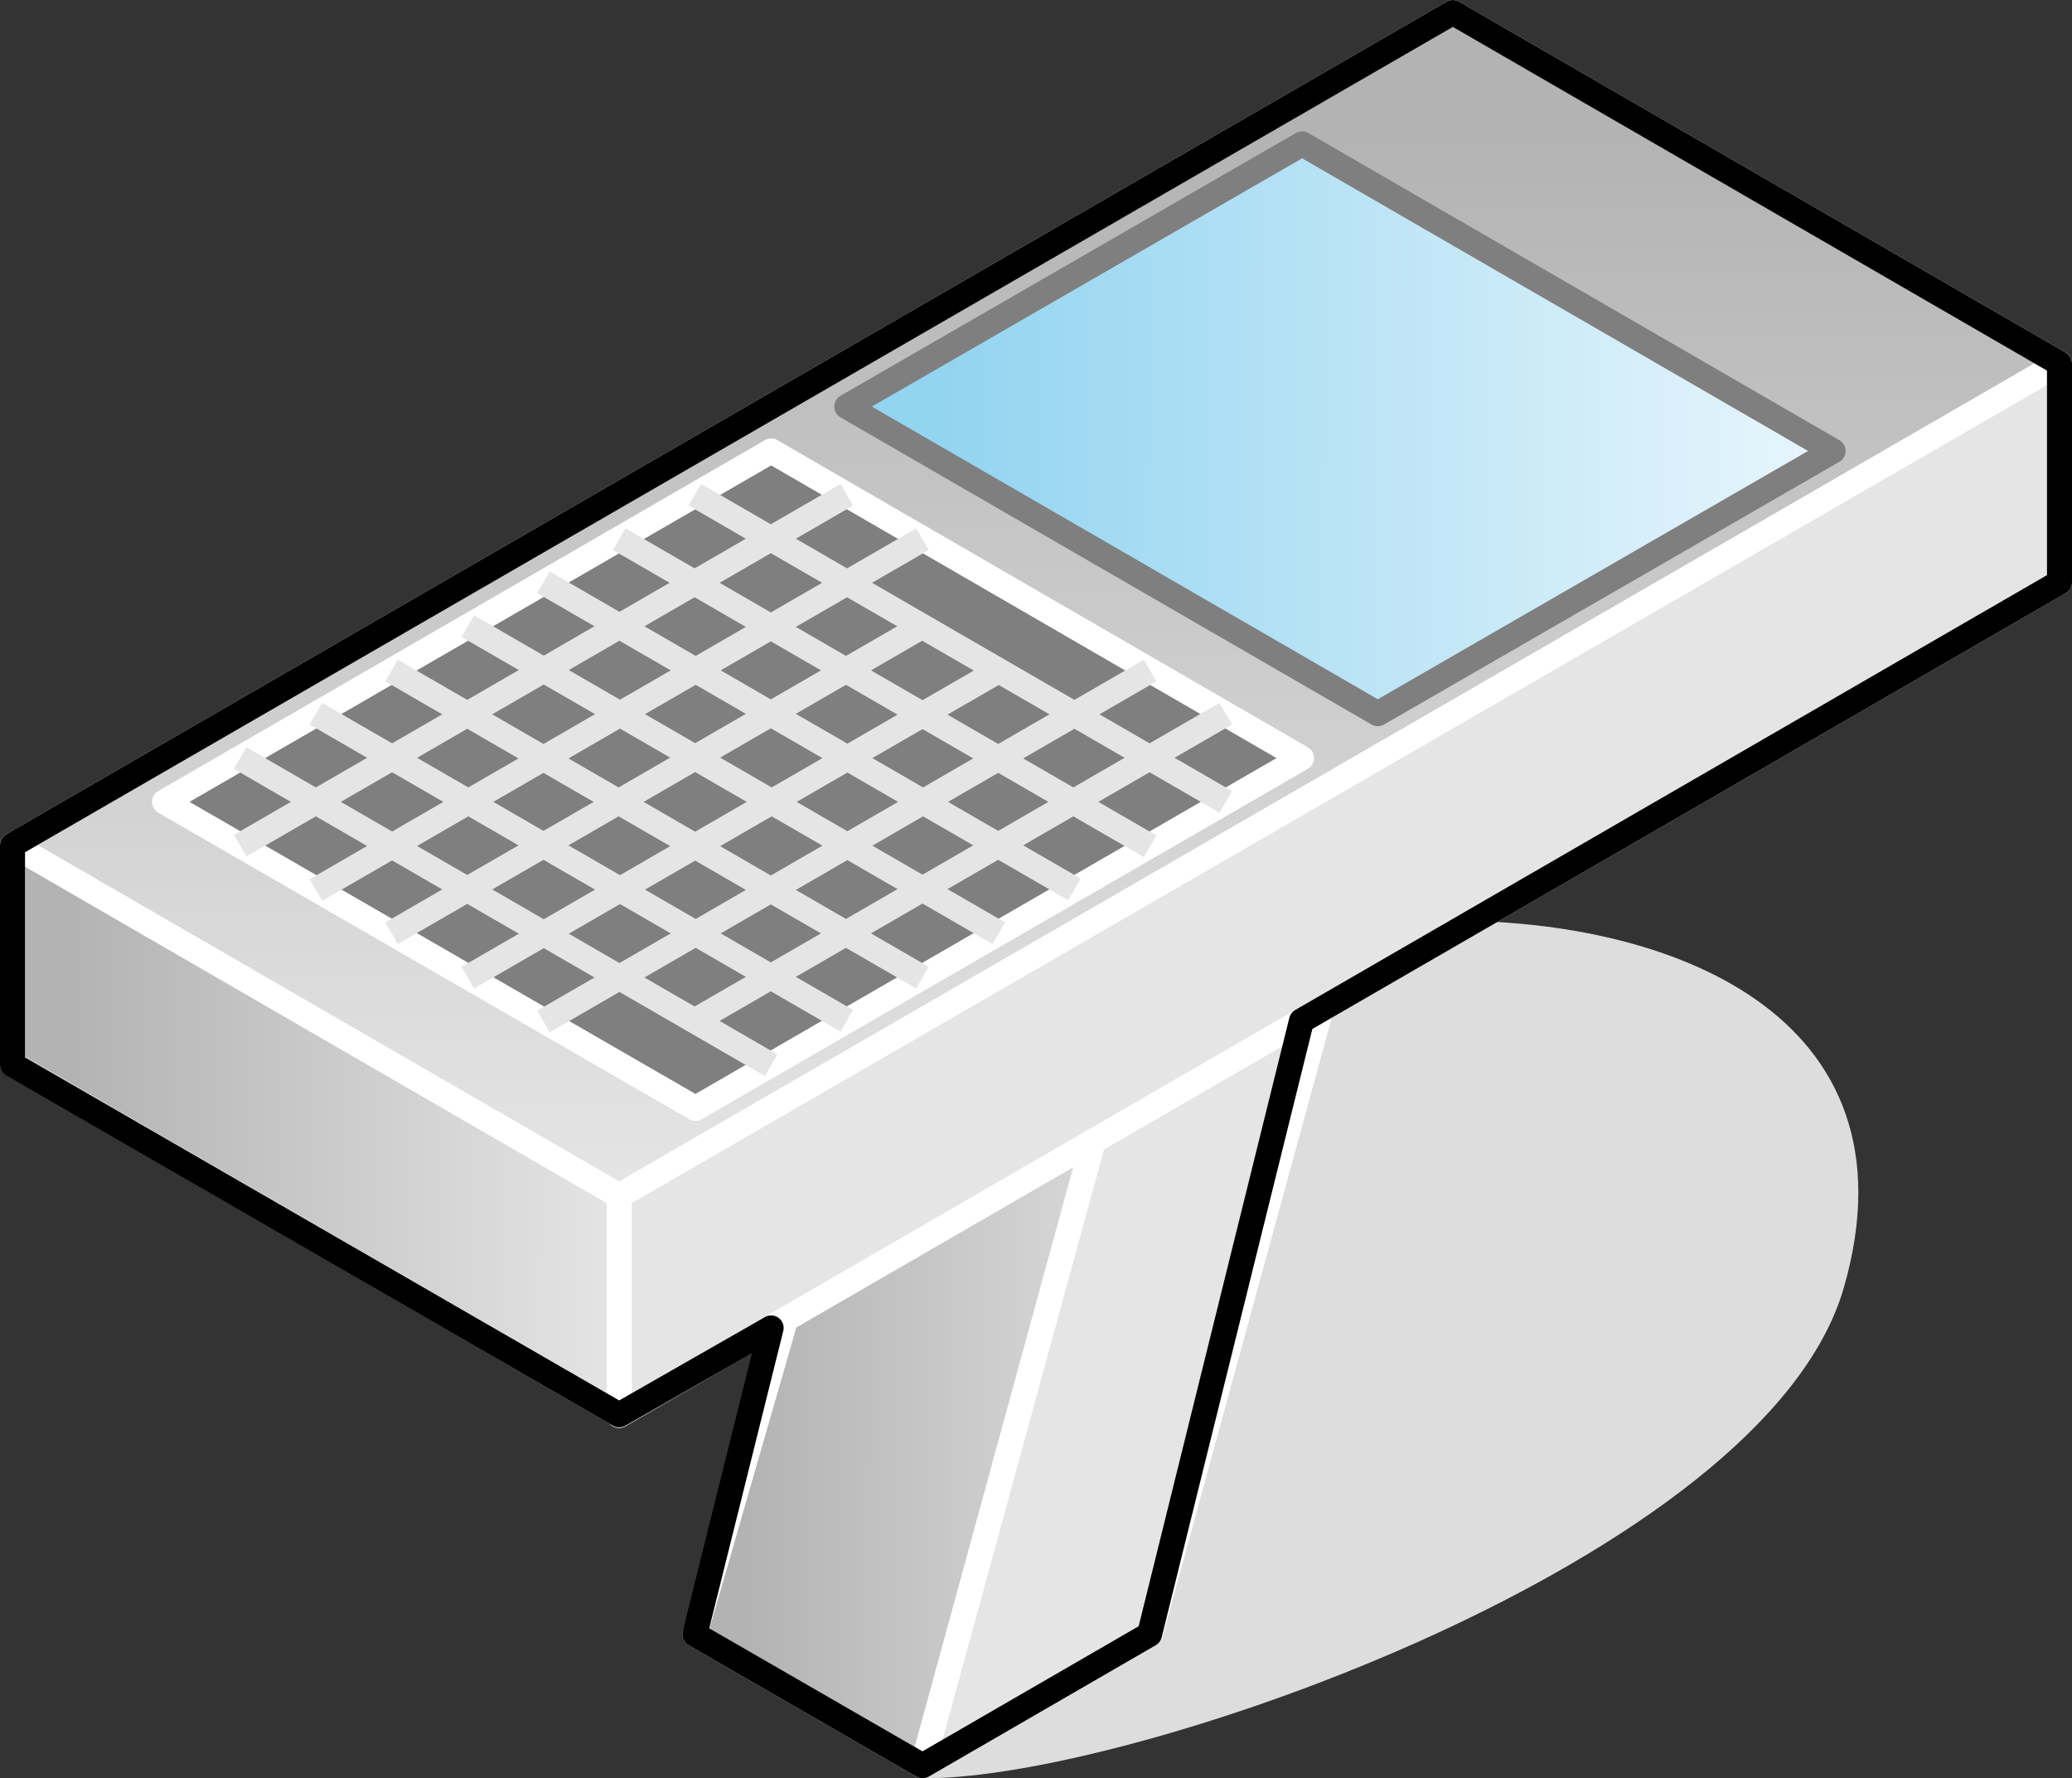 <?xml version="1.0" encoding="UTF-8"?>

<svg version="1.2" baseProfile="tiny" width="33.13mm" height="28.43mm" viewBox="3598 3114 3313 2843" preserveAspectRatio="xMidYMid" fill-rule="evenodd" stroke-width="28.222" stroke-linejoin="round" xmlns="http://www.w3.org/2000/svg" xmlns:xlink="http://www.w3.org/1999/xlink" xml:space="preserve">
 <rect x="3598" y="3114" width="3313" height="2843" fill="#333333" stroke="none"/>
 <g visibility="visible" id="Slide_1">
  <g id="DrawingGroup_1">
   <g>
    <path fill="rgb(221,221,221)" stroke="none" d="M 5077,5937 C 5411,5937 6406,5587 6527,5167 6648,4746 6254,4606 5922,4606 5922,4816 4957,4396 5077,5937 Z"/>
    <path fill="none" stroke="rgb(221,221,221)" id="Drawing_1_0" stroke-width="40" stroke-linejoin="round" d="M 5077,5937 C 5411,5937 6406,5587 6527,5167 6648,4746 6254,4606 5922,4606 5922,4816 4957,4396 5077,5937 Z"/>
   </g>
   <g id="DrawingGroup_2">
    <g>
     <defs>
      <linearGradient id="Gradient_290" gradientUnits="userSpaceOnUse" x1="4706" y1="4990" x2="5559" y2="4992">
       <stop offset="0.1" stop-color="rgb(179,179,179)"/>
       <stop offset="1" stop-color="rgb(229,229,229)"/>
      </linearGradient>
     </defs>
     <path fill="url(#Gradient_290)" stroke="rgb(255,255,255)" id="Drawing_2_0" stroke-width="40" stroke-linejoin="round" d="M 4709,5727 L 5194,4045 5558,4255 5073,5937 4709,5727 Z"/>
    </g>
    <g>
     <path fill="rgb(179,179,179)" stroke="none" d="M 5162,5613 L 5437,4606 5801,4396 5468,5613 5162,5613 Z"/>
     <path fill="rgb(180,180,180)" stroke="none" d="M 5468,5613 L 5437,5727 5073,5937 5162,5613 5468,5613 Z M 5166,5598 L 5437,4606 5801,4396 5472,5598 5166,5598 Z"/>
     <path fill="rgb(181,181,181)" stroke="none" d="M 5472,5598 L 5437,5727 5073,5937 5166,5598 5472,5598 Z M 5170,5582 L 5437,4606 5801,4396 5477,5582 5170,5582 Z"/>
     <path fill="rgb(182,182,182)" stroke="none" d="M 5477,5582 L 5437,5727 5073,5937 5170,5582 5477,5582 Z M 5174,5567 L 5437,4606 5801,4396 5481,5567 5174,5567 Z"/>
     <path fill="rgb(183,183,183)" stroke="none" d="M 5481,5567 L 5437,5727 5073,5937 5174,5567 5481,5567 Z M 5179,5551 L 5437,4606 5801,4396 5485,5551 5179,5551 Z"/>
     <path fill="rgb(184,184,184)" stroke="none" d="M 5485,5551 L 5437,5727 5073,5937 5179,5551 5485,5551 Z M 5183,5536 L 5437,4606 5801,4396 5489,5536 5183,5536 Z"/>
     <path fill="rgb(185,185,185)" stroke="none" d="M 5489,5536 L 5437,5727 5073,5937 5183,5536 5489,5536 Z M 5187,5520 L 5437,4606 5801,4396 5494,5520 5187,5520 Z"/>
     <path fill="rgb(186,186,186)" stroke="none" d="M 5494,5520 L 5437,5727 5073,5937 5187,5520 5494,5520 Z M 5191,5505 L 5437,4606 5801,4396 5498,5505 5191,5505 Z"/>
     <path fill="rgb(187,187,187)" stroke="none" d="M 5498,5505 L 5437,5727 5073,5937 5191,5505 5498,5505 Z M 5195,5490 L 5437,4606 5801,4396 5502,5490 5195,5490 Z"/>
     <path fill="rgb(188,188,188)" stroke="none" d="M 5502,5490 L 5437,5727 5073,5937 5195,5490 5502,5490 Z M 5200,5474 L 5437,4606 5801,4396 5506,5474 5200,5474 Z"/>
     <path fill="rgb(189,189,189)" stroke="none" d="M 5506,5474 L 5437,5727 5073,5937 5200,5474 5506,5474 Z M 5204,5459 L 5437,4606 5801,4396 5510,5459 5204,5459 Z"/>
     <path fill="rgb(190,190,190)" stroke="none" d="M 5510,5459 L 5437,5727 5073,5937 5204,5459 5510,5459 Z M 5208,5443 L 5437,4606 5801,4396 5515,5443 5208,5443 Z"/>
     <path fill="rgb(191,191,191)" stroke="none" d="M 5515,5443 L 5437,5727 5073,5937 5208,5443 5515,5443 Z M 5212,5428 L 5437,4606 5801,4396 5519,5428 5212,5428 Z"/>
     <path fill="rgb(192,192,192)" stroke="none" d="M 5519,5428 L 5437,5727 5073,5937 5212,5428 5519,5428 Z M 5217,5412 L 5437,4606 5801,4396 5523,5412 5217,5412 Z"/>
     <path fill="rgb(193,193,193)" stroke="none" d="M 5523,5412 L 5437,5727 5073,5937 5217,5412 5523,5412 Z M 5221,5397 L 5437,4606 5801,4396 5527,5397 5221,5397 Z"/>
     <path fill="rgb(194,194,194)" stroke="none" d="M 5527,5397 L 5437,5727 5073,5937 5221,5397 5527,5397 Z M 5225,5381 L 5437,4606 5801,4396 5532,5381 5225,5381 Z"/>
     <path fill="rgb(195,195,195)" stroke="none" d="M 5532,5381 L 5437,5727 5073,5937 5225,5381 5532,5381 Z M 5799,4403 L 5536,5366 5229,5366 5437,4606 5799,4397 5799,4403 Z"/>
     <path fill="rgb(196,196,196)" stroke="none" d="M 5536,5366 L 5437,5727 5073,5937 5229,5366 5536,5366 Z M 5799,4397 L 5801,4396 5799,4403 5799,4397 Z M 5784,4458 L 5540,5351 5233,5351 5437,4606 5784,4406 5784,4458 Z"/>
     <path fill="rgb(197,197,197)" stroke="none" d="M 5540,5351 L 5437,5727 5073,5937 5233,5351 5540,5351 Z M 5784,4406 L 5801,4396 5784,4458 5784,4406 Z M 5768,4517 L 5544,5335 5238,5335 5437,4606 5768,4415 5768,4517 Z"/>
     <path fill="rgb(198,198,198)" stroke="none" d="M 5544,5335 L 5437,5727 5073,5937 5238,5335 5544,5335 Z M 5768,4415 L 5801,4396 5768,4517 5768,4415 Z M 5753,4572 L 5548,5320 5242,5320 5437,4606 5753,4424 5753,4572 Z"/>
     <path fill="rgb(199,199,199)" stroke="none" d="M 5548,5320 L 5437,5727 5073,5937 5242,5320 5548,5320 Z M 5753,4424 L 5801,4396 5753,4572 5753,4424 Z M 5737,4630 L 5553,5304 5246,5304 5437,4606 5737,4433 5737,4630 Z"/>
     <path fill="rgb(200,200,200)" stroke="none" d="M 5553,5304 L 5437,5727 5073,5937 5246,5304 5553,5304 Z M 5737,4433 L 5801,4396 5737,4630 5737,4433 Z M 5722,4685 L 5557,5289 5250,5289 5437,4606 5722,4442 5722,4685 Z"/>
     <path fill="rgb(201,201,201)" stroke="none" d="M 5557,5289 L 5437,5727 5073,5937 5250,5289 5557,5289 Z M 5722,4442 L 5801,4396 5722,4685 5722,4442 Z M 5706,4743 L 5561,5273 5255,5273 5437,4606 5706,4451 5706,4743 Z"/>
     <path fill="rgb(202,202,202)" stroke="none" d="M 5561,5273 L 5437,5727 5073,5937 5255,5273 5561,5273 Z M 5706,4451 L 5801,4396 5706,4743 5706,4451 Z M 5691,4798 L 5565,5258 5259,5258 5437,4606 5691,4459 5691,4798 Z"/>
     <path fill="rgb(203,203,203)" stroke="none" d="M 5565,5258 L 5437,5727 5073,5937 5259,5258 5565,5258 Z M 5691,4459 L 5801,4396 5691,4798 5691,4459 Z M 5675,4471 L 5675,4857 5570,5242 5263,5242 5437,4606 5671,4471 5675,4471 Z"/>
     <path fill="rgb(204,204,204)" stroke="none" d="M 5570,5242 L 5437,5727 5073,5937 5263,5242 5570,5242 Z M 5675,4471 L 5671,4471 5801,4396 5675,4857 5675,4471 Z M 5660,4487 L 5660,4912 5574,5227 5267,5227 5437,4606 5643,4487 5660,4487 Z"/>
     <path fill="rgb(205,205,205)" stroke="none" d="M 5574,5227 L 5437,5727 5073,5937 5267,5227 5574,5227 Z M 5660,4487 L 5643,4487 5801,4396 5660,4912 5660,4487 Z M 5645,4502 L 5645,4966 5578,5212 5271,5212 5437,4606 5617,4502 5645,4502 Z"/>
     <path fill="rgb(206,206,206)" stroke="none" d="M 5578,5212 L 5437,5727 5073,5937 5271,5212 5578,5212 Z M 5645,4502 L 5617,4502 5801,4396 5645,4966 5645,4502 Z M 5629,4518 L 5629,5025 5582,5196 5276,5196 5437,4606 5590,4518 5629,4518 Z"/>
     <path fill="rgb(207,207,207)" stroke="none" d="M 5582,5196 L 5437,5727 5073,5937 5276,5196 5582,5196 Z M 5629,4518 L 5590,4518 5801,4396 5629,5025 5629,4518 Z M 5614,4533 L 5614,5080 5586,5181 5280,5181 5437,4606 5564,4533 5614,4533 Z"/>
     <path fill="rgb(208,208,208)" stroke="none" d="M 5586,5181 L 5437,5727 5073,5937 5280,5181 5586,5181 Z M 5614,4533 L 5564,4533 5801,4396 5614,5080 5614,4533 Z M 5598,4549 L 5598,5138 5591,5165 5284,5165 5437,4606 5536,4549 5598,4549 Z"/>
     <path fill="rgb(209,209,209)" stroke="none" d="M 5591,5165 L 5437,5727 5073,5937 5284,5165 5591,5165 Z M 5598,4549 L 5536,4549 5801,4396 5598,5138 5598,4549 Z M 5583,4564 L 5583,5150 5288,5150 5437,4606 5510,4564 5583,4564 Z"/>
     <path fill="rgb(210,210,210)" stroke="none" d="M 5583,5150 L 5583,4564 5510,4564 5801,4396 5437,5727 5073,5937 5288,5150 5583,5150 Z M 5567,4580 L 5567,5134 5293,5134 5437,4606 5482,4580 5567,4580 Z"/>
     <path fill="rgb(211,211,211)" stroke="none" d="M 5567,5134 L 5567,4580 5482,4580 5801,4396 5437,5727 5073,5937 5293,5134 5567,5134 Z M 5552,4595 L 5552,5119 5297,5119 5437,4606 5456,4595 5552,4595 Z"/>
     <path fill="rgb(212,212,212)" stroke="none" d="M 5552,5119 L 5552,4595 5456,4595 5801,4396 5437,5727 5073,5937 5297,5119 5552,5119 Z M 5537,4610 L 5537,5104 5301,5104 5436,4610 5537,4610 Z"/>
     <path fill="rgb(213,213,213)" stroke="none" d="M 5537,5104 L 5537,4610 5436,4610 5437,4606 5801,4396 5437,5727 5073,5937 5301,5104 5537,5104 Z M 5521,4626 L 5521,5088 5305,5088 5432,4626 5521,4626 Z"/>
     <path fill="rgb(214,214,214)" stroke="none" d="M 5521,5088 L 5521,4626 5432,4626 5437,4606 5801,4396 5437,5727 5073,5937 5305,5088 5521,5088 Z M 5506,4641 L 5506,5073 5309,5073 5427,4641 5506,4641 Z"/>
     <path fill="rgb(215,215,215)" stroke="none" d="M 5506,5073 L 5506,4641 5427,4641 5437,4606 5801,4396 5437,5727 5073,5937 5309,5073 5506,5073 Z M 5490,4657 L 5490,5057 5314,5057 5423,4657 5490,4657 Z"/>
     <path fill="rgb(216,216,216)" stroke="none" d="M 5490,5057 L 5490,4657 5423,4657 5437,4606 5801,4396 5437,5727 5073,5937 5314,5057 5490,5057 Z M 5475,4672 L 5475,5042 5318,5042 5419,4672 5475,4672 Z"/>
     <path fill="rgb(217,217,217)" stroke="none" d="M 5475,5042 L 5475,4672 5419,4672 5437,4606 5801,4396 5437,5727 5073,5937 5318,5042 5475,5042 Z M 5459,4688 L 5459,5026 5322,5026 5415,4688 5459,4688 Z"/>
     <path fill="rgb(218,218,218)" stroke="none" d="M 5459,5026 L 5459,4688 5415,4688 5437,4606 5801,4396 5437,5727 5073,5937 5322,5026 5459,5026 Z M 5444,4703 L 5444,5011 5326,5011 5410,4703 5444,4703 Z"/>
     <path fill="rgb(219,219,219)" stroke="none" d="M 5444,5011 L 5444,4703 5410,4703 5437,4606 5801,4396 5437,5727 5073,5937 5326,5011 5444,5011 Z M 5428,4719 L 5428,4995 5331,4995 5406,4719 5428,4719 Z"/>
     <path fill="rgb(220,220,220)" stroke="none" d="M 5428,4995 L 5428,4719 5406,4719 5437,4606 5801,4396 5437,5727 5073,5937 5331,4995 5428,4995 Z M 5413,4734 L 5413,4980 5335,4980 5402,4734 5413,4734 Z"/>
     <path fill="rgb(221,221,221)" stroke="none" d="M 5413,4980 L 5413,4734 5402,4734 5437,4606 5801,4396 5437,5727 5073,5937 5335,4980 5413,4980 Z M 5398,4749 L 5398,4965 5339,4965 5398,4749 5398,4749 Z"/>
     <path fill="rgb(222,222,222)" stroke="none" d="M 5398,4965 L 5398,4749 5398,4749 5437,4606 5801,4396 5437,5727 5073,5937 5339,4965 5398,4965 Z M 5382,4949 L 5343,4949 5382,4807 5382,4949 Z"/>
     <path fill="rgb(223,223,223)" stroke="none" d="M 5382,4949 L 5382,4807 5437,4606 5801,4396 5437,5727 5073,5937 5343,4949 5382,4949 Z M 5367,4934 L 5347,4934 5367,4862 5367,4934 Z"/>
     <path fill="rgb(224,224,224)" stroke="none" d="M 5367,4934 L 5367,4862 5437,4606 5801,4396 5437,5727 5073,5937 5347,4934 5367,4934 Z"/>
     <path fill="rgb(225,225,225)" stroke="none" d="M 5073,5937 L 5437,4606 5801,4396 5437,5727 5073,5937 Z"/>
     <path fill="rgb(226,226,226)" stroke="none" d="M 5073,5937 L 5437,4606 5801,4396 5437,5727 5073,5937 Z"/>
     <path fill="rgb(227,227,227)" stroke="none" d="M 5073,5937 L 5437,4606 5801,4396 5437,5727 5073,5937 Z"/>
     <path fill="rgb(229,229,229)" stroke="none" d="M 5073,5937 L 5437,4606 5801,4396 5437,5727 5073,5937 Z"/>
     <path fill="none" stroke="rgb(255,255,255)" id="Drawing_3_0" stroke-width="40" stroke-linejoin="round" d="M 5073,5937 L 5437,4606 5801,4396 5437,5727 5073,5937 Z"/>
    </g>
    <g>
     <defs>
      <linearGradient id="Gradient_291" gradientUnits="userSpaceOnUse" x1="5254" y1="3134" x2="5254" y2="5026">
       <stop offset="0.1" stop-color="rgb(179,179,179)"/>
       <stop offset="1" stop-color="rgb(229,229,229)"/>
      </linearGradient>
     </defs>
     <path fill="url(#Gradient_291)" stroke="rgb(255,255,255)" id="Drawing_4_0" stroke-width="40" stroke-linejoin="round" d="M 4588,5026 L 3618,4465 5921,3134 6891,3695 4588,5026 Z"/>
    </g>
    <g>
     <path fill="rgb(127,127,127)" stroke="none" d="M 3861,4396 L 4831,3835 5679,4326 4710,4886 3861,4396 Z"/>
     <path fill="none" stroke="rgb(255,255,255)" id="Drawing_5_0" stroke-width="40" stroke-linejoin="round" d="M 3861,4396 L 4831,3835 5679,4326 4710,4886 3861,4396 Z"/>
    </g>
    <g>
     <defs>
      <linearGradient id="Gradient_292" gradientUnits="userSpaceOnUse" x1="4950" y1="3798" x2="6529" y2="3800">
       <stop offset="0.1" stop-color="rgb(147,212,240)"/>
       <stop offset="1" stop-color="rgb(233,246,252)"/>
      </linearGradient>
     </defs>
     <path fill="url(#Gradient_292)" stroke="rgb(127,127,127)" id="Drawing_6_0" stroke-width="40" stroke-linejoin="round" d="M 4952,3764 L 5680,3344 6529,3835 5801,4255 4952,3764 Z"/>
    </g>
    <g>
     <path fill="rgb(179,179,179)" stroke="none" d="M 6406,4326 L 4674,5327 4588,5327 4588,5026 6406,3975 6406,4326 Z"/>
     <path fill="rgb(180,180,180)" stroke="none" d="M 4674,5327 L 4588,5377 4588,5327 4674,5327 Z M 6406,3975 L 6891,3695 6891,4045 6406,4326 6406,3975 Z M 6383,4339 L 4714,5304 4588,5304 4588,5026 6383,3989 6383,4339 Z"/>
     <path fill="rgb(181,181,181)" stroke="none" d="M 4714,5304 L 4588,5377 4588,5304 4714,5304 Z M 6383,3989 L 6891,3695 6891,4045 6383,4339 6383,3989 Z M 6360,4352 L 4754,5281 4588,5281 4588,5026 6360,4002 6360,4352 Z"/>
     <path fill="rgb(182,182,182)" stroke="none" d="M 4754,5281 L 4588,5377 4588,5281 4754,5281 Z M 6360,4002 L 6891,3695 6891,4045 6360,4352 6360,4002 Z M 6337,4365 L 4794,5258 4588,5258 4588,5026 6337,4015 6337,4365 Z"/>
     <path fill="rgb(183,183,183)" stroke="none" d="M 4794,5258 L 4588,5377 4588,5258 4794,5258 Z M 6337,4015 L 6891,3695 6891,4045 6337,4365 6337,4015 Z M 6314,4379 L 4834,5235 4588,5235 4588,5026 6314,4028 6314,4379 Z"/>
     <path fill="rgb(184,184,184)" stroke="none" d="M 4834,5235 L 4588,5377 4588,5235 4834,5235 Z M 6314,4028 L 6891,3695 6891,4045 6314,4379 6314,4028 Z M 6291,4392 L 4873,5212 4588,5212 4588,5026 6291,4042 6291,4392 Z"/>
     <path fill="rgb(185,185,185)" stroke="none" d="M 4873,5212 L 4588,5377 4588,5212 4873,5212 Z M 6291,4042 L 6891,3695 6891,4045 6291,4392 6291,4042 Z M 6268,4405 L 4913,5189 4588,5189 4588,5026 6268,4055 6268,4405 Z"/>
     <path fill="rgb(186,186,186)" stroke="none" d="M 4913,5189 L 4588,5377 4588,5189 4913,5189 Z M 6268,4055 L 6891,3695 6891,4045 6268,4405 6268,4055 Z M 6245,4419 L 4953,5166 4588,5166 4588,5026 6245,4068 6245,4419 Z"/>
     <path fill="rgb(187,187,187)" stroke="none" d="M 4953,5166 L 4588,5377 4588,5166 4953,5166 Z M 6245,4068 L 6891,3695 6891,4045 6245,4419 6245,4068 Z M 6222,4432 L 4993,5143 4588,5143 4588,5026 6222,4082 6222,4432 Z"/>
     <path fill="rgb(188,188,188)" stroke="none" d="M 4993,5143 L 4588,5377 4588,5143 4993,5143 Z M 6222,4082 L 6891,3695 6891,4045 6222,4432 6222,4082 Z M 6199,4445 L 5032,5120 4588,5120 4588,5026 6199,4095 6199,4445 Z"/>
     <path fill="rgb(189,189,189)" stroke="none" d="M 5032,5120 L 4588,5377 4588,5120 5032,5120 Z M 6199,4095 L 6891,3695 6891,4045 6199,4445 6199,4095 Z M 6176,4459 L 5072,5097 4588,5097 4588,5026 6176,4108 6176,4459 Z"/>
     <path fill="rgb(190,190,190)" stroke="none" d="M 5072,5097 L 4588,5377 4588,5097 5072,5097 Z M 6176,4108 L 6891,3695 6891,4045 6176,4459 6176,4108 Z M 6153,4472 L 5112,5074 4588,5074 4588,5026 6153,4122 6153,4472 Z"/>
     <path fill="rgb(191,191,191)" stroke="none" d="M 5112,5074 L 4588,5377 4588,5074 5112,5074 Z M 6153,4122 L 6891,3695 6891,4045 6153,4472 6153,4122 Z M 6130,4485 L 5152,5051 4588,5051 4588,5026 6130,4135 6130,4485 Z"/>
     <path fill="rgb(192,192,192)" stroke="none" d="M 5152,5051 L 4588,5377 4588,5051 5152,5051 Z M 6130,4135 L 6891,3695 6891,4045 6130,4485 6130,4135 Z M 6107,4498 L 5191,5028 4588,5028 4588,5026 6107,4148 6107,4498 Z"/>
     <path fill="rgb(193,193,193)" stroke="none" d="M 5191,5028 L 4588,5377 4588,5028 5191,5028 Z M 6107,4148 L 6891,3695 6891,4045 6107,4498 6107,4148 Z M 6084,4512 L 5231,5005 4624,5005 6084,4161 6084,4512 Z"/>
     <path fill="rgb(194,194,194)" stroke="none" d="M 5231,5005 L 4588,5377 4588,5026 4624,5005 5231,5005 Z M 6084,4161 L 6891,3695 6891,4045 6084,4512 6084,4161 Z M 6061,4525 L 5271,4982 4664,4982 6061,4175 6061,4525 Z"/>
     <path fill="rgb(195,195,195)" stroke="none" d="M 5271,4982 L 4588,5377 4588,5026 4664,4982 5271,4982 Z M 6061,4175 L 6891,3695 6891,4045 6061,4525 6061,4175 Z M 6037,4539 L 5312,4958 4706,4958 6037,4189 6037,4539 Z"/>
     <path fill="rgb(196,196,196)" stroke="none" d="M 5312,4958 L 4588,5377 4588,5026 4706,4958 5312,4958 Z M 6037,4189 L 6891,3695 6891,4045 6037,4539 6037,4189 Z M 6014,4552 L 5352,4935 4745,4935 6014,4202 6014,4552 Z"/>
     <path fill="rgb(197,197,197)" stroke="none" d="M 5352,4935 L 4588,5377 4588,5026 4745,4935 5352,4935 Z M 6014,4202 L 6891,3695 6891,4045 6014,4552 6014,4202 Z M 5991,4566 L 5392,4912 4785,4912 5991,4215 5991,4566 Z"/>
     <path fill="rgb(198,198,198)" stroke="none" d="M 5392,4912 L 4588,5377 4588,5026 4785,4912 5392,4912 Z M 5991,4215 L 6891,3695 6891,4045 5991,4566 5991,4215 Z M 5968,4579 L 5432,4889 4825,4889 5968,4228 5968,4579 Z"/>
     <path fill="rgb(199,199,199)" stroke="none" d="M 5432,4889 L 4588,5377 4588,5026 4825,4889 5432,4889 Z M 5968,4228 L 6891,3695 6891,4045 5968,4579 5968,4228 Z M 5945,4592 L 5472,4866 4865,4866 5945,4242 5945,4592 Z"/>
     <path fill="rgb(200,200,200)" stroke="none" d="M 5472,4866 L 4588,5377 4588,5026 4865,4866 5472,4866 Z M 5945,4242 L 6891,3695 6891,4045 5945,4592 5945,4242 Z M 5922,4605 L 5511,4843 4905,4843 5922,4255 5922,4605 Z"/>
     <path fill="rgb(201,201,201)" stroke="none" d="M 5511,4843 L 4588,5377 4588,5026 4905,4843 5511,4843 Z M 5922,4255 L 6891,3695 6891,4045 5922,4605 5922,4255 Z M 5899,4619 L 5551,4820 4944,4820 5899,4268 5899,4619 Z"/>
     <path fill="rgb(202,202,202)" stroke="none" d="M 5551,4820 L 4588,5377 4588,5026 4944,4820 5551,4820 Z M 5899,4268 L 6891,3695 6891,4045 5899,4619 5899,4268 Z M 5876,4632 L 5591,4797 4984,4797 5876,4282 5876,4632 Z"/>
     <path fill="rgb(203,203,203)" stroke="none" d="M 5591,4797 L 4588,5377 4588,5026 4984,4797 5591,4797 Z M 5876,4282 L 6891,3695 6891,4045 5876,4632 5876,4282 Z M 5853,4645 L 5631,4774 5024,4774 5853,4295 5853,4645 Z"/>
     <path fill="rgb(204,204,204)" stroke="none" d="M 5631,4774 L 4588,5377 4588,5026 5024,4774 5631,4774 Z M 5853,4295 L 6891,3695 6891,4045 5853,4645 5853,4295 Z M 5830,4659 L 5670,4751 5064,4751 5830,4308 5830,4659 Z"/>
     <path fill="rgb(205,205,205)" stroke="none" d="M 5670,4751 L 4588,5377 4588,5026 5064,4751 5670,4751 Z M 5830,4308 L 6891,3695 6891,4045 5830,4659 5830,4308 Z M 5807,4672 L 5710,4728 5104,4728 5807,4321 5807,4672 Z"/>
     <path fill="rgb(206,206,206)" stroke="none" d="M 5710,4728 L 4588,5377 4588,5026 5104,4728 5710,4728 Z M 5807,4321 L 6891,3695 6891,4045 5807,4672 5807,4321 Z M 5784,4685 L 5750,4705 5143,4705 5784,4335 5784,4685 Z"/>
     <path fill="rgb(207,207,207)" stroke="none" d="M 5750,4705 L 4588,5377 4588,5026 5143,4705 5750,4705 Z M 5784,4335 L 6891,3695 6891,4045 5784,4685 5784,4335 Z M 5761,4682 L 5183,4682 5761,4348 5761,4682 Z"/>
     <path fill="rgb(208,208,208)" stroke="none" d="M 5761,4682 L 5761,4348 6891,3695 6891,4045 4588,5377 4588,5026 5183,4682 5761,4682 Z M 5738,4659 L 5223,4659 5738,4361 5738,4659 Z"/>
     <path fill="rgb(209,209,209)" stroke="none" d="M 5738,4659 L 5738,4361 6891,3695 6891,4045 4588,5377 4588,5026 5223,4659 5738,4659 Z M 5715,4636 L 5263,4636 5715,4375 5715,4636 Z"/>
     <path fill="rgb(210,210,210)" stroke="none" d="M 5715,4636 L 5715,4375 6891,3695 6891,4045 4588,5377 4588,5026 5263,4636 5715,4636 Z M 5692,4613 L 5303,4613 5692,4388 5692,4613 Z"/>
     <path fill="rgb(211,211,211)" stroke="none" d="M 5692,4613 L 5692,4388 6891,3695 6891,4045 4588,5377 4588,5026 5303,4613 5692,4613 Z M 5669,4590 L 5342,4590 5669,4401 5669,4590 Z"/>
     <path fill="rgb(212,212,212)" stroke="none" d="M 5669,4590 L 5669,4401 6891,3695 6891,4045 4588,5377 4588,5026 5342,4590 5669,4590 Z M 5645,4566 L 5384,4566 5645,4415 5645,4566 Z"/>
     <path fill="rgb(213,213,213)" stroke="none" d="M 5645,4566 L 5645,4415 6891,3695 6891,4045 4588,5377 4588,5026 5384,4566 5645,4566 Z M 5622,4543 L 5424,4543 5622,4428 5622,4543 Z"/>
     <path fill="rgb(214,214,214)" stroke="none" d="M 5622,4543 L 5622,4428 6891,3695 6891,4045 4588,5377 4588,5026 5424,4543 5622,4543 Z M 5599,4520 L 5464,4520 5599,4442 5599,4520 Z"/>
     <path fill="rgb(215,215,215)" stroke="none" d="M 5599,4520 L 5599,4442 6891,3695 6891,4045 4588,5377 4588,5026 5464,4520 5599,4520 Z M 5576,4497 L 5503,4497 5576,4455 5576,4497 Z"/>
     <path fill="rgb(216,216,216)" stroke="none" d="M 5576,4497 L 5576,4455 6891,3695 6891,4045 4588,5377 4588,5026 5503,4497 5576,4497 Z M 5553,4474 L 5543,4474 5553,4468 5553,4474 Z"/>
     <path fill="rgb(217,217,217)" stroke="none" d="M 5553,4474 L 5553,4468 6891,3695 6891,4045 4588,5377 4588,5026 5543,4474 5553,4474 Z"/>
     <path fill="rgb(218,218,218)" stroke="none" d="M 4588,5377 L 4588,5026 6891,3695 6891,4045 4588,5377 Z"/>
     <path fill="rgb(219,219,219)" stroke="none" d="M 4588,5377 L 4588,5026 6891,3695 6891,4045 4588,5377 Z"/>
     <path fill="rgb(220,220,220)" stroke="none" d="M 4588,5377 L 4588,5026 6891,3695 6891,4045 4588,5377 Z"/>
     <path fill="rgb(221,221,221)" stroke="none" d="M 4588,5377 L 4588,5026 6891,3695 6891,4045 4588,5377 Z"/>
     <path fill="rgb(222,222,222)" stroke="none" d="M 4588,5377 L 4588,5026 6891,3695 6891,4045 4588,5377 Z"/>
     <path fill="rgb(223,223,223)" stroke="none" d="M 4588,5377 L 4588,5026 6891,3695 6891,4045 4588,5377 Z"/>
     <path fill="rgb(224,224,224)" stroke="none" d="M 4588,5377 L 4588,5026 6891,3695 6891,4045 4588,5377 Z"/>
     <path fill="rgb(225,225,225)" stroke="none" d="M 4588,5377 L 4588,5026 6891,3695 6891,4045 4588,5377 Z"/>
     <path fill="rgb(226,226,226)" stroke="none" d="M 4588,5377 L 4588,5026 6891,3695 6891,4045 4588,5377 Z"/>
     <path fill="rgb(227,227,227)" stroke="none" d="M 4588,5377 L 4588,5026 6891,3695 6891,4045 4588,5377 Z"/>
     <path fill="rgb(229,229,229)" stroke="none" d="M 4588,5377 L 4588,5026 6891,3695 6891,4045 4588,5377 Z"/>
     <path fill="none" stroke="rgb(255,255,255)" id="Drawing_7_0" stroke-width="40" stroke-linejoin="round" d="M 4588,5377 L 4588,5026 6891,3695 6891,4045 4588,5377 Z"/>
    </g>
    <g>
     <path fill="none" stroke="rgb(229,229,229)" id="Drawing_8_0" stroke-width="40" stroke-linejoin="round" d="M 4588,3976 L 5437,4467"/>
    </g>
    <g>
     <path fill="none" stroke="rgb(229,229,229)" id="Drawing_9_0" stroke-width="40" stroke-linejoin="round" d="M 4709,4746 L 5558,4255"/>
    </g>
    <g>
     <path fill="none" stroke="rgb(229,229,229)" id="Drawing_10_0" stroke-width="40" stroke-linejoin="round" d="M 3982,4466 L 4952,3905"/>
    </g>
    <g>
     <path fill="none" stroke="rgb(229,229,229)" id="Drawing_11_0" stroke-width="40" stroke-linejoin="round" d="M 4103,4537 L 5073,3976"/>
    </g>
    <g>
     <path fill="none" stroke="rgb(229,229,229)" id="Drawing_12_0" stroke-width="40" stroke-linejoin="round" d="M 4224,4606 L 5073,4115"/>
    </g>
    <g>
     <defs>
      <linearGradient id="Gradient_293" gradientUnits="userSpaceOnUse" x1="3617" y1="4919" x2="4589" y2="4921">
       <stop offset="0.1" stop-color="rgb(179,179,179)"/>
       <stop offset="1" stop-color="rgb(229,229,229)"/>
      </linearGradient>
     </defs>
     <path fill="url(#Gradient_293)" stroke="rgb(255,255,255)" id="Drawing_13_0" stroke-width="40" stroke-linejoin="round" d="M 3618,4815 L 3618,4465 4588,5026 4588,5376 3618,4815 Z"/>
    </g>
    <g>
     <path fill="none" stroke="rgb(0,0,0)" id="Drawing_14_0" stroke-width="40" stroke-linejoin="round" d="M 3618,4465 L 5921,3134 6891,3695 6891,4045 5679,4746 5436,5727 5073,5937 4709,5727 4831,5237 4588,5376 3618,4816 3618,4465 Z"/>
    </g>
    <g>
     <path fill="none" stroke="rgb(229,229,229)" id="Drawing_15_0" stroke-width="40" stroke-linejoin="round" d="M 4467,4747 L 5437,4186"/>
    </g>
    <g>
     <path fill="none" stroke="rgb(229,229,229)" id="Drawing_16_0" stroke-width="40" stroke-linejoin="round" d="M 4346,4677 L 5195,4186"/>
    </g>
    <g>
     <path fill="none" stroke="rgb(229,229,229)" id="Drawing_17_0" stroke-width="40" stroke-linejoin="round" d="M 4709,3905 L 5558,4396"/>
    </g>
    <g>
     <path fill="none" stroke="rgb(229,229,229)" id="Drawing_18_0" stroke-width="40" stroke-linejoin="round" d="M 4467,4045 L 5316,4536"/>
    </g>
    <g>
     <path fill="none" stroke="rgb(229,229,229)" id="Drawing_19_0" stroke-width="40" stroke-linejoin="round" d="M 4346,4115 L 5195,4606"/>
    </g>
    <g>
     <path fill="none" stroke="rgb(229,229,229)" id="Drawing_20_0" stroke-width="40" stroke-linejoin="round" d="M 4224,4186 L 5073,4677"/>
    </g>
    <g>
     <path fill="none" stroke="rgb(229,229,229)" id="Drawing_21_0" stroke-width="40" stroke-linejoin="round" d="M 3982,4326 L 4831,4817"/>
    </g>
    <g>
     <path fill="none" stroke="rgb(229,229,229)" id="Drawing_22_0" stroke-width="40" stroke-linejoin="round" d="M 4103,4255 L 4952,4746"/>
    </g>
   </g>
  </g>
 </g>
</svg>